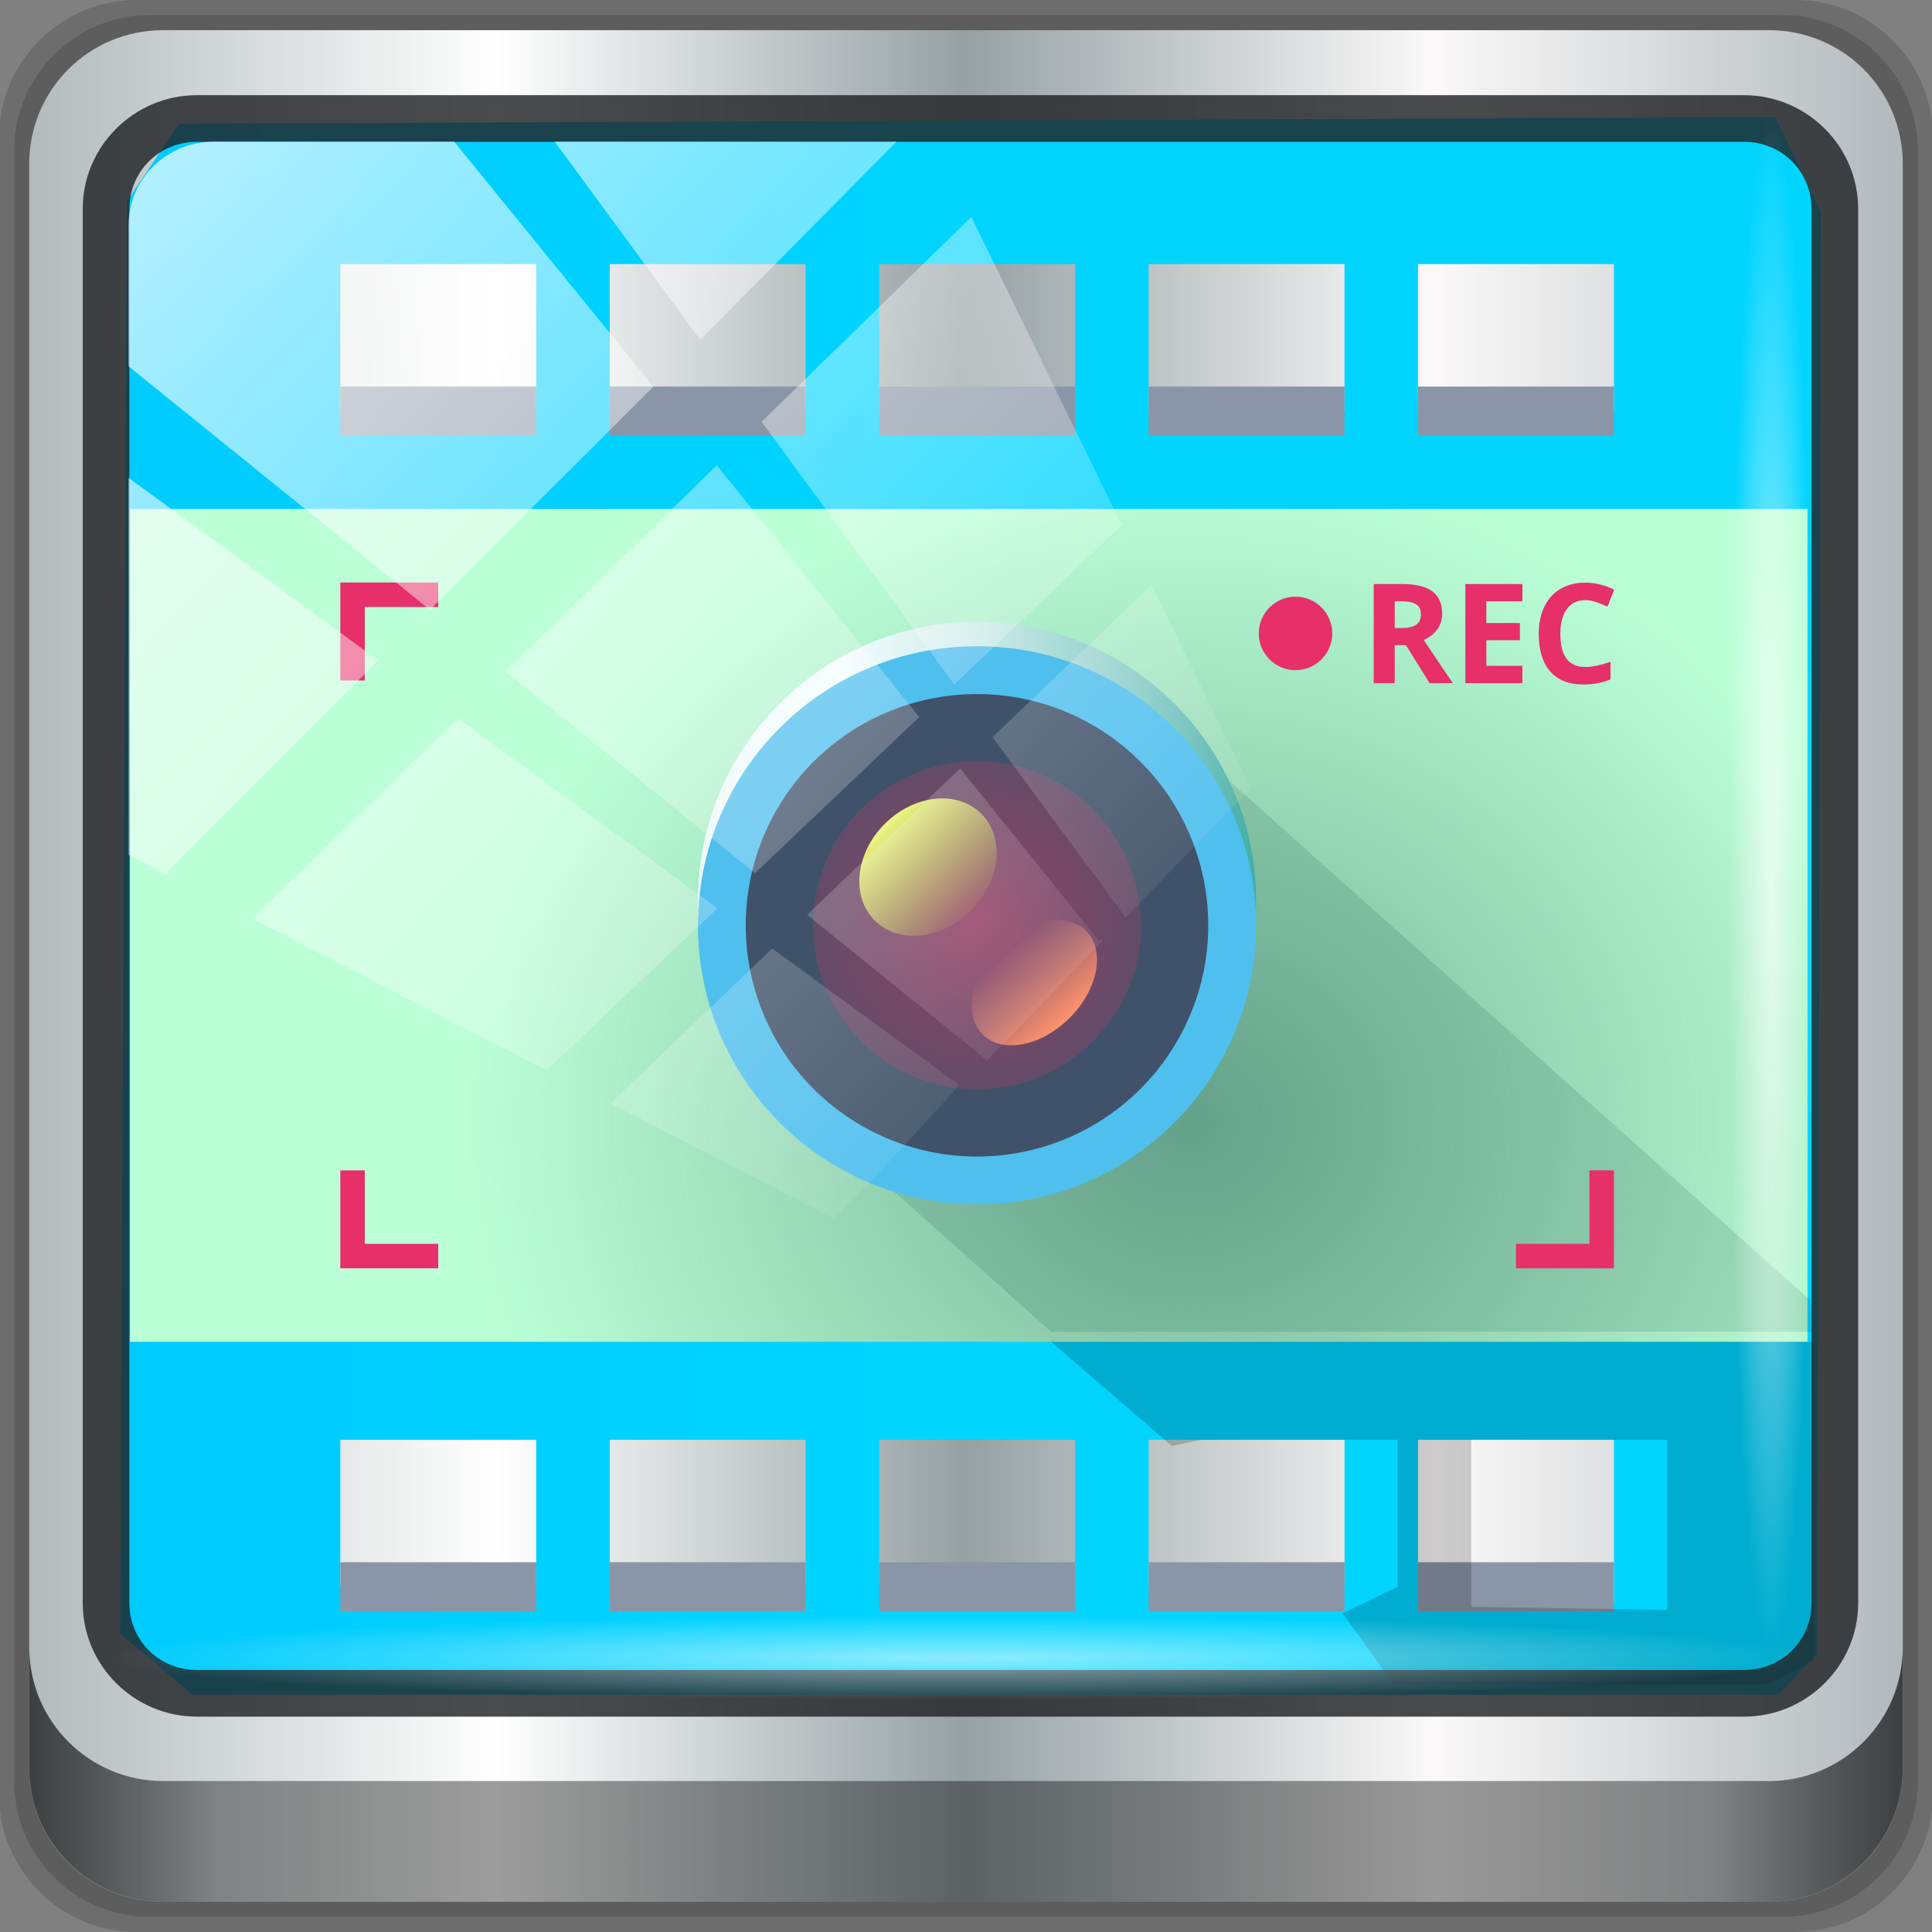 <?xml version="1.0" encoding="UTF-8" standalone="no"?>
<!-- Created with Inkscape (http://www.inkscape.org/) -->

<svg
   xmlns:dc="http://purl.org/dc/elements/1.1/"
   xmlns:cc="http://creativecommons.org/ns#"
   xmlns:rdf="http://www.w3.org/1999/02/22-rdf-syntax-ns#"
   xmlns:svg="http://www.w3.org/2000/svg"
   xmlns="http://www.w3.org/2000/svg"
   xmlns:xlink="http://www.w3.org/1999/xlink"
   xmlns:sodipodi="http://sodipodi.sourceforge.net/DTD/sodipodi-0.dtd"
   xmlns:inkscape="http://www.inkscape.org/namespaces/inkscape"
   width="96"
   height="96"
   id="svg13094"
   version="1.1"
   inkscape:version="0.92.2 5c3e80d, 2017-08-06"
   sodipodi:docname="recorditnow.svg">
  <rect width="100%" height="100%" fill="#808080" stroke="none"/>
  <sodipodi:namedview
     id="base"
     pagecolor="#ffffff"
     bordercolor="#666666"
     borderopacity="1.0"
     inkscape:pageopacity="0"
     inkscape:pageshadow="2"
     inkscape:zoom="18.754761"
     inkscape:cx="53.102806"
     inkscape:cy="54.59457"
     inkscape:document-units="px"
     inkscape:current-layer="g1083"
     showgrid="false"
     inkscape:snap-bbox="true"
     inkscape:bbox-paths="true"
     inkscape:bbox-nodes="true"
     inkscape:snap-bbox-edge-midpoints="true"
     inkscape:snap-bbox-midpoints="true"
     inkscape:object-paths="true"
     inkscape:snap-intersection-paths="true"
     inkscape:object-nodes="true"
     inkscape:snap-smooth-nodes="true"
     inkscape:snap-midpoints="true"
     inkscape:snap-object-midpoints="true"
     inkscape:snap-center="true"
     showguides="false"
     inkscape:guide-bbox="true"
     inkscape:window-width="1280"
     inkscape:window-height="972"
     inkscape:window-x="0"
     inkscape:window-y="23"
     inkscape:window-maximized="1"
     inkscape:snap-global="false"
     fit-margin-top="0"
     fit-margin-left="0"
     fit-margin-right="0"
     fit-margin-bottom="0"
     showborder="true"
     inkscape:showpageshadow="false"
     inkscape:snap-page="true">
    <inkscape:grid
       type="xygrid"
       id="grid3075"
       empspacing="5"
       visible="true"
       enabled="true"
       snapvisiblegridlinesonly="true"
       originx="1.6362304e-08"
       originy="18"
       spacingx="1"
       spacingy="1" />
  </sodipodi:namedview>
  <defs
     id="defs13096">
    <linearGradient
       gradientTransform="rotate(-90,24,24)"
       gradientUnits="userSpaceOnUse"
       x2="47"
       x1="1"
       id="linearGradient3764">
      <stop
         id="stop2"
         style="stop-color:#e4e4e4;stop-opacity:1" />
      <stop
         id="stop4"
         style="stop-color:#eee;stop-opacity:1"
         offset="1" />
    </linearGradient>
    <clipPath
       id="clipPath-437090756">
      <g
         id="g9"
         transform="translate(0,-1004.362)">
        <path
           id="path7"
           style="fill:#1890d0"
           transform="matrix(15.333,0,0,11.5,415,878.862)"
           d="m -24 13 c 0 1.105 -0.672 2 -1.5 2 -0.828 0 -1.5 -0.895 -1.5 -2 0 -1.105 0.672 -2 1.5 -2 0.828 0 1.5 0.895 1.5 2 z" />
      </g>
    </clipPath>
    <clipPath
       id="clipPath-445377319">
      <g
         id="g14"
         transform="translate(0,-1004.362)">
        <path
           id="path12"
           style="fill:#1890d0"
           transform="matrix(15.333,0,0,11.5,415,878.862)"
           d="m -24 13 c 0 1.105 -0.672 2 -1.5 2 -0.828 0 -1.5 -0.895 -1.5 -2 0 -1.105 0.672 -2 1.5 -2 0.828 0 1.5 0.895 1.5 2 z" />
      </g>
    </clipPath>
    <linearGradient
       gradientTransform="scale(3.543)"
       y2="3.669"
       x2="0"
       y1="10.126"
       gradientUnits="userSpaceOnUse"
       id="linear0">
      <stop
         id="stop17"
         style="stop-color:#008ef3;stop-opacity:1" />
      <stop
         id="stop19"
         style="stop-color:#00d4ff;stop-opacity:1"
         offset="1" />
    </linearGradient>
    <linearGradient
       y2="47"
       x2="90"
       y1="47"
       x1="6"
       gradientTransform="matrix(1.108,0,0,1.107,-5.198,-4.036)"
       gradientUnits="userSpaceOnUse"
       id="linearGradient4071"
       xlink:href="#linearGradient6139-0"
       inkscape:collect="always" />
    <linearGradient
       id="linearGradient6139-0">
      <stop
         style="stop-color:#b2babc;stop-opacity:1"
         offset="0"
         id="stop6141-2" />
      <stop
         id="stop6151-0"
         offset="0.25"
         style="stop-color:#ffffff;stop-opacity:1;" />
      <stop
         id="stop6147-1"
         offset="0.5"
         style="stop-color:#96a1a4;stop-opacity:1" />
      <stop
         style="stop-color:#fbf9f9;stop-opacity:1;"
         offset="0.75"
         id="stop6149-4" />
      <stop
         style="stop-color:#b2b9bc;stop-opacity:1"
         offset="1"
         id="stop6143-4" />
    </linearGradient>
    <linearGradient
       gradientUnits="userSpaceOnUse"
       y2="88.172"
       x2="94.5"
       y1="88.172"
       x1="1.5"
       id="linearGradient4129"
       xlink:href="#linearGradient3832-0-6-1-1"
       inkscape:collect="always"
       gradientTransform="matrix(1.001,0,0,1,-0.05,-3.1276151e-7)" />
    <linearGradient
       id="linearGradient3832-0-6-1-1">
      <stop
         id="stop3834-6-3-7-1"
         offset="0"
         style="stop-color:#000000;stop-opacity:1;" />
      <stop
         style="stop-color:#000000;stop-opacity:0.588;"
         offset="0.1"
         id="stop3872-2-4" />
      <stop
         id="stop3844-6-2-7-6"
         offset="0.9"
         style="stop-color:#000000;stop-opacity:0.588;" />
      <stop
         id="stop3836-5-0-2-9"
         offset="1"
         style="stop-color:#000000;stop-opacity:1;" />
    </linearGradient>
    <radialGradient
       r="43.199"
       fy="44.893"
       fx="13.948"
       cy="44.893"
       cx="13.948"
       gradientTransform="matrix(0.976,0,0,0.049,33.884,80.167)"
       gradientUnits="userSpaceOnUse"
       id="radialGradient7462"
       xlink:href="#linearGradient3737"
       inkscape:collect="always" />
    <linearGradient
       id="linearGradient3737">
      <stop
         id="stop3739"
         style="stop-color:#ffffff;stop-opacity:1"
         offset="0" />
      <stop
         id="stop3741"
         style="stop-color:#ffffff;stop-opacity:0"
         offset="1" />
    </linearGradient>
    <radialGradient
       r="43.199"
       fy="44.893"
       fx="13.948"
       cy="44.893"
       cx="13.948"
       gradientTransform="matrix(0.888,0,0,0.049,31.544,-90.212)"
       gradientUnits="userSpaceOnUse"
       id="radialGradient7464"
       xlink:href="#linearGradient3737"
       inkscape:collect="always" />
    <linearGradient
       y2="14.514"
       x2="50.528"
       y1="-28.642"
       x1="2.771"
       gradientUnits="userSpaceOnUse"
       id="linearGradient4767"
       xlink:href="#linearGradient3737"
       inkscape:collect="always" />
    <clipPath
       clipPathUnits="userSpaceOnUse"
       id="clipPath4156-4-1">
      <path
         style="opacity:0.6;fill:#ffffff;fill-opacity:1;stroke:none"
         d="m 27.046,-55.695 -14.214,13.321 h 0.061 l 15.653,21.771 10.231,-10.546 C 38.562,-32.302 27.468,-54.819 27.046,-55.695 Z M 9.647,-39.383 -5.241,-25.321 15.988,-7.806 26.372,-18.383 Z m 31.491,12.951 -9.741,9.714 8.945,12.458 7.781,-7.555 z m -49.84,4.379 -13.754,12.982 26.283,13.846 0.061,-0.062 -0.123,-0.062 L 13.599,-5.401 -8.702,-22.053 Z m 38.015,7.401 -9.803,9.775 11.579,9.559 7.628,-7.401 -8.669,-11.009 z m 20.187,5.674 -7.383,7.216 6.188,8.542 5.82,-6.137 z m -32.195,6.322 -9.557,9.498 13.662,7.185 7.934,-7.678 z m 23.312,2.374 -7.107,6.938 8.363,6.907 5.361,-5.674 -0.061,-0.092 -0.092,0.123 -6.464,-8.203 z m -8.73,8.542 -7.505,7.339 10.354,5.458 c 1.397,-1.321 5.675,-6.123 5.851,-6.322 z"
         id="path4158-0-8"
         inkscape:connector-curvature="0" />
    </clipPath>
    <clipPath
       id="clipPath-437090756-3">
      <g
         id="g9-6"
         transform="translate(0,-1004.362)">
        <path
           id="path7-7"
           style="fill:#1890d0"
           transform="matrix(15.333,0,0,11.5,415,878.862)"
           d="m -24,13 c 0,1.105 -0.672,2 -1.5,2 -0.828,0 -1.5,-0.895 -1.5,-2 0,-1.105 0.672,-2 1.5,-2 0.828,0 1.5,0.895 1.5,2 z"
           inkscape:connector-curvature="0" />
      </g>
    </clipPath>
    <clipPath
       id="clipPath-445377319-5">
      <g
         id="g14-3"
         transform="translate(0,-1004.362)">
        <path
           id="path12-5"
           style="fill:#1890d0"
           transform="matrix(15.333,0,0,11.5,415,878.862)"
           d="m -24,13 c 0,1.105 -0.672,2 -1.5,2 -0.828,0 -1.5,-0.895 -1.5,-2 0,-1.105 0.672,-2 1.5,-2 0.828,0 1.5,0.895 1.5,2 z"
           inkscape:connector-curvature="0" />
      </g>
    </clipPath>
    <linearGradient
       gradientTransform="scale(3.543)"
       y2="3.669"
       x2="0"
       y1="10.126"
       gradientUnits="userSpaceOnUse"
       id="linear0-6">
      <stop
         id="stop17-2"
         style="stop-color:#008ef3;stop-opacity:1" />
      <stop
         id="stop19-9"
         style="stop-color:#00d4ff;stop-opacity:1"
         offset="1" />
    </linearGradient>
    <linearGradient
       id="linearGradient1203"
       y2="138.187"
       x2="130.025"
       y1="74.71"
       x1="130.025"
       gradientTransform="matrix(0.274,0,0,0.306,1.285,-2.327)"
       gradientUnits="userSpaceOnUse">
      <stop
         style="stop-color:#0093fc;stop-opacity:0.083"
         id="stop1199"
         offset="0%"
         stop-color="#FFFFFF" />
      <stop
         style="stop-color:#9fceeb;stop-opacity:1"
         id="stop1201"
         offset="100%"
         stop-color="#EFFAFD" />
    </linearGradient>
    <linearGradient
       gradientUnits="userSpaceOnUse"
       gradientTransform="scale(1.044,0.958)"
       x1="195.688"
       y1="26.71"
       x2="39.183"
       y2="195.06"
       id="linearGradient-1">
      <stop
         stop-color="#0BA2FF"
         offset="0%"
         id="stop6" />
      <stop
         stop-color="#0067FF"
         offset="100%"
         id="stop8" />
    </linearGradient>
    <linearGradient
       gradientUnits="userSpaceOnUse"
       gradientTransform="scale(1.044,0.958)"
       x1="161.874"
       y1="18.792"
       x2="109.195"
       y2="216.109"
       id="linearGradient-2">
      <stop
         stop-color="#4BB4FF"
         offset="0%"
         id="stop11" />
      <stop
         stop-color="#005DDB"
         offset="100%"
         id="stop13" />
    </linearGradient>
    <linearGradient
       gradientUnits="userSpaceOnUse"
       gradientTransform="scale(0.579,1.726)"
       x1="114.464"
       y1="59.113"
       x2="17.247"
       y2="65.571"
       id="linearGradient-3">
      <stop
         stop-color="#2BB8FF"
         offset="0%"
         id="stop16" />
      <stop
         stop-color="#537CFF"
         offset="100%"
         id="stop18" />
    </linearGradient>
    <linearGradient
       gradientUnits="userSpaceOnUse"
       gradientTransform="scale(0.579,1.726)"
       x1="122.741"
       y1="93.367"
       x2="26.204"
       y2="104.1"
       id="linearGradient-4">
      <stop
         stop-color="#5BCBFF"
         offset="0%"
         id="stop21" />
      <stop
         stop-color="#0056CB"
         stop-opacity="0.469"
         offset="100%"
         id="stop23" />
    </linearGradient>
    <linearGradient
       gradientUnits="userSpaceOnUse"
       gradientTransform="scale(0.946,1.057)"
       x1="130.025"
       y1="74.71"
       x2="130.025"
       y2="138.187"
       id="linearGradient-5">
      <stop
         stop-color="#FFFFFF"
         offset="0%"
         id="stop26" />
      <stop
         stop-color="#EFFAFD"
         offset="100%"
         id="stop28" />
    </linearGradient>
    <linearGradient
       gradientUnits="userSpaceOnUse"
       gradientTransform="matrix(0.274,0,0,0.306,1.285,-2.327)"
       x1="130.025"
       y1="74.71"
       x2="130.025"
       y2="138.187"
       id="linearGradient-5-3">
      <stop
         stop-color="#FFFFFF"
         offset="0%"
         id="stop26-6"
         style="stop-color:#eef5f9;stop-opacity:1" />
      <stop
         stop-color="#EFFAFD"
         offset="100%"
         id="stop28-7"
         style="stop-color:#9fceeb;stop-opacity:1" />
    </linearGradient>
    <linearGradient
       inkscape:collect="always"
       xlink:href="#linear0-6"
       id="linearGradient1058"
       x1="-102.373"
       y1="88.289"
       x2="-17.867"
       y2="88.289"
       gradientUnits="userSpaceOnUse" />
    <linearGradient
       gradientTransform="scale(3.543)"
       y2="3.669"
       x2="0"
       y1="10.126"
       gradientUnits="userSpaceOnUse"
       id="linear0-6-3">
      <stop
         id="stop17-2-6"
         style="stop-color:#008ef3;stop-opacity:1" />
      <stop
         id="stop19-9-7"
         style="stop-color:#00d4ff;stop-opacity:1"
         offset="1" />
    </linearGradient>
    <radialGradient
       inkscape:collect="always"
       xlink:href="#linearGradient876"
       id="radialGradient878"
       cx="44.446"
       cy="45.678"
       fx="44.446"
       fy="45.678"
       r="32"
       gradientTransform="matrix(1.126,0,0,1.017,-99.315,52.599)"
       gradientUnits="userSpaceOnUse" />
    <linearGradient
       inkscape:collect="always"
       id="linearGradient876">
      <stop
         style="stop-color:#033d32;stop-opacity:0.396"
         offset="0"
         id="stop872" />
      <stop
         style="stop-color:#0b352d;stop-opacity:0;"
         offset="1"
         id="stop874" />
    </linearGradient>
    <linearGradient
       inkscape:collect="always"
       xlink:href="#linearGradient910"
       id="linearGradient912"
       x1="20.625"
       y1="33.002"
       x2="43.375"
       y2="33.002"
       gradientUnits="userSpaceOnUse" />
    <linearGradient
       inkscape:collect="always"
       id="linearGradient910">
      <stop
         style="stop-color:#eef9f9;stop-opacity:1"
         offset="0"
         id="stop906" />
      <stop
         id="stop916"
         offset="0.256"
         style="stop-color:#f2fdfe;stop-opacity:1" />
      <stop
         id="stop914"
         offset="0.514"
         style="stop-color:#cbeae7;stop-opacity:1" />
      <stop
         style="stop-color:#8bcdc9;stop-opacity:1"
         offset="0.772"
         id="stop918" />
      <stop
         style="stop-color:#43aea4;stop-opacity:1"
         offset="1"
         id="stop908" />
    </linearGradient>
    <radialGradient
       inkscape:collect="always"
       xlink:href="#linearGradient884"
       id="radialGradient886"
       cx="32"
       cy="34"
       fx="32"
       fy="34"
       r="6"
       gradientUnits="userSpaceOnUse"
       gradientTransform="matrix(1.114,0,0,1.114,-3.66,-3.889)" />
    <linearGradient
       inkscape:collect="always"
       id="linearGradient884">
      <stop
         style="stop-color:#964266;stop-opacity:1;"
         offset="0"
         id="stop880" />
      <stop
         style="stop-color:#964266;stop-opacity:0.401"
         offset="1"
         id="stop882" />
    </linearGradient>
    <linearGradient
       inkscape:collect="always"
       xlink:href="#linearGradient892"
       id="linearGradient896"
       x1="-1.547"
       y1="52.008"
       x2="-1.326"
       y2="48.302"
       gradientUnits="userSpaceOnUse" />
    <linearGradient
       inkscape:collect="always"
       id="linearGradient892">
      <stop
         style="stop-color:#ff936e;stop-opacity:1;"
         offset="0"
         id="stop888" />
      <stop
         style="stop-color:#ff936e;stop-opacity:0;"
         offset="1"
         id="stop890" />
    </linearGradient>
    <linearGradient
       inkscape:collect="always"
       xlink:href="#linearGradient902"
       id="linearGradient904"
       x1="-1.062"
       y1="41.111"
       x2="-1.062"
       y2="46.449"
       gradientUnits="userSpaceOnUse" />
    <linearGradient
       inkscape:collect="always"
       id="linearGradient902">
      <stop
         style="stop-color:#f1ff83;stop-opacity:0.958"
         offset="0"
         id="stop898" />
      <stop
         style="stop-color:#e7ff3c;stop-opacity:0"
         offset="1"
         id="stop900" />
    </linearGradient>
    <linearGradient
       inkscape:collect="always"
       xlink:href="#linear0-6"
       id="linearGradient1249"
       gradientUnits="userSpaceOnUse"
       x1="-102.373"
       y1="88.289"
       x2="-17.867"
       y2="88.289" />
  </defs>
  <g
     id="g3043"
     inkscape:export-filename="folder.png"
     inkscape:export-xdpi="90"
     inkscape:export-ydpi="90"
     transform="translate(-0.625,32.082)" />
  <g
     id="scalable"
     transform="matrix(1.039,0,0,1.039,1214.722,1910.812)"
     inkscape:label="#g3701"
     style="fill:#ffffff" />
  <path
     style="display:inline;opacity:0.15;fill:#000000;fill-opacity:1;fill-rule:nonzero;stroke:none;stroke-width:1.001"
     d="M 89.186,-3.1276151e-7 H 6.814 C 3.011,-3.1276151e-7 -0.05,3.058 -0.05,6.857 V 89.143 C -0.05,92.942 3.011,96 6.814,96 H 89.186 c 3.803,0 6.864,-3.058 6.864,-6.857 V 6.857 C 96.05,3.058 92.989,-3.1276151e-7 89.186,-3.1276151e-7 Z"
     id="path3288"
     inkscape:connector-curvature="0" />
  <path
     inkscape:connector-curvature="0"
     id="path4085"
     d="M 88.542,0.75 H 7.458 c -3.743,0 -6.757,3.01 -6.757,6.75 V 88.5 c 0,3.74 3.014,6.75 6.757,6.75 H 88.542 c 3.743,0 6.757,-3.01 6.757,-6.75 V 7.5 c 0,-3.739 -3.014,-6.75 -6.757,-6.75 z"
     style="display:inline;opacity:0.15;fill:#000000;fill-opacity:1;fill-rule:nonzero;stroke:none;stroke-width:1.001" />
  <path
     style="display:inline;fill:url(#linearGradient4071);fill-opacity:1;fill-rule:nonzero;stroke:none;stroke-width:1.001"
     d="M 87.899,1.5 H 8.101 c -3.684,0 -6.65,2.963 -6.65,6.643 V 87.857 c 0,3.68 2.966,6.643 6.65,6.643 H 87.899 c 3.684,0 6.65,-2.963 6.65,-6.643 V 8.143 c 0,-3.68 -2.966,-6.643 -6.65,-6.643 z"
     id="rect4251-1"
     inkscape:connector-curvature="0" />
  <g
     transform="translate(108.341,-43.275)"
     id="g1083">
    <path
       sodipodi:nodetypes="ccccccccccccccccccccccccccccccccccccccccccccccccccccccccccc"
       inkscape:connector-curvature="0"
       id="path3960"
       d="m -102.042,53.289 -0.331,71.158 3.592,3.036 h 78.811 l 1.938,-2.044 0.165,-71.654 -2.269,-4.69 -79.307,0.331 z m 10.61,3.109 h 9.736 v 7.302 h -9.736 z m 13.388,0 h 9.736 v 7.302 h -9.736 z m 13.388,0 h 9.736 v 7.302 h -9.736 z m 13.388,0 h 9.736 v 7.302 h -9.736 z m 13.388,0 h 9.736 v 7.302 h -9.736 z m -53.55,58.419 h 9.736 v 7.302 h -9.736 z m 13.388,0 h 9.736 v 7.302 h -9.736 z m 13.388,0 h 9.736 v 7.302 h -9.736 z m 13.388,0 h 9.736 v 7.302 h -9.736 z m 13.388,0 h 9.736 v 8.129 l -9.736,-0.827 z"
       style="opacity:1;fill:url(#linearGradient1249);fill-opacity:1;fill-rule:nonzero;stroke:none;stroke-width:0.614;stroke-linecap:butt;stroke-linejoin:miter;stroke-miterlimit:4;stroke-dasharray:none;stroke-dashoffset:0;stroke-opacity:1;marker:none" />
    <path
       sodipodi:nodetypes="ccccc"
       inkscape:connector-curvature="0"
       id="path868"
       d="m -101.877,68.568 v 41.38 h 83.349 V 68.568 Z"
       style="color:#000000;display:inline;overflow:visible;visibility:visible;opacity:1;vector-effect:none;fill:#bbffd7;fill-opacity:1;fill-rule:nonzero;stroke:none;stroke-width:1.259;stroke-linecap:butt;stroke-linejoin:miter;stroke-miterlimit:4;stroke-dasharray:none;stroke-dashoffset:0;stroke-opacity:1;marker:none;enable-background:accumulate" />
    <path
       style="color:#000000;display:inline;overflow:visible;visibility:visible;opacity:1;vector-effect:none;fill:url(#radialGradient878);fill-opacity:1;fill-rule:nonzero;stroke:none;stroke-width:1.259;stroke-linecap:butt;stroke-linejoin:miter;stroke-miterlimit:4;stroke-dasharray:none;stroke-dashoffset:0;stroke-opacity:1;marker:none;enable-background:accumulate"
       d="m -101.877,68.568 v 41.38 h 83.349 V 68.568 Z"
       id="path843"
       inkscape:connector-curvature="0"
       sodipodi:nodetypes="ccccc" />
    <path
       sodipodi:nodetypes="cccccccccccccccccccccccccccccccccccccccccccccccccc"
       inkscape:connector-curvature="0"
       id="path3913"
       d="m -91.432,62.483 v 2.434 h 9.736 V 62.483 Z m 13.388,0 v 2.434 h 9.736 V 62.483 Z m 13.388,0 v 2.434 h 9.736 V 62.483 Z m 13.388,0 v 2.434 h 9.736 V 62.483 Z m 13.388,0 v 2.434 h 9.736 V 62.483 Z m -53.55,58.419 v 2.434 h 9.736 v -2.434 z m 13.388,0 v 2.434 h 9.736 v -2.434 z m 13.388,0 v 2.434 h 9.736 v -2.434 z m 13.388,0 v 2.434 h 9.736 v -2.434 z m 13.388,0 v 2.434 h 9.736 v -2.434 z"
       style="color:#000000;display:inline;overflow:visible;visibility:visible;opacity:1;vector-effect:none;fill:#8a96a7;fill-opacity:1;fill-rule:nonzero;stroke:none;stroke-width:1.217;stroke-linecap:butt;stroke-linejoin:miter;stroke-miterlimit:4;stroke-dasharray:none;stroke-dashoffset:0;stroke-opacity:1;marker:none;enable-background:accumulate" />
    <path
       sodipodi:nodetypes="cccccccc"
       inkscape:connector-curvature="0"
       id="path836"
       d="m -50.912,78.812 -0.008,0.095 -17.347,19.682 12.153,10.863 H -18.197 l -0.186,-1.564 -32.486,-29.041 z"
       style="opacity:1;vector-effect:none;fill:#003a37;fill-opacity:0.132;fill-rule:nonzero;stroke:none;stroke-width:1.217;stroke-linecap:butt;stroke-linejoin:miter;stroke-miterlimit:4;stroke-dasharray:none;stroke-dashoffset:0;stroke-opacity:1;marker:none;paint-order:normal" />
    <g
       style="stroke-width:0.998"
       id="g4164"
       transform="matrix(1.219,0,0,1.219,-98.802,47.807)">
      <path
         style="color:#000000;display:inline;overflow:visible;visibility:visible;fill:url(#linearGradient912);fill-opacity:1;fill-rule:evenodd;stroke:none;stroke-width:1.331;marker:none;enable-background:accumulate"
         d="m 32,21.627 c -6.282,0 -11.375,5.093 -11.375,11.375 0,6.282 5.093,11.375 11.375,11.375 6.282,0 11.375,-5.093 11.375,-11.375 0,-6.282 -5.093,-11.375 -11.375,-11.375 z m 0,2.312 c 5.013,0 9.062,4.049 9.062,9.062 0,5.013 -4.049,9.062 -9.062,9.062 -5.013,0 -9.062,-4.049 -9.062,-9.062 0,-5.013 4.049,-9.062 9.062,-9.062 z"
         id="path3088-6-3"
         inkscape:connector-curvature="0" />
      <path
         inkscape:connector-curvature="0"
         id="path926"
         d="m 32,22.625 c -6.282,0 -11.375,5.093 -11.375,11.375 0,6.282 5.093,11.375 11.375,11.375 6.282,0 11.375,-5.093 11.375,-11.375 0,-6.282 -5.093,-11.375 -11.375,-11.375 z m 0,2.312 c 5.013,0 9.062,4.049 9.062,9.062 0,5.013 -4.049,9.062 -9.062,9.062 -5.013,0 -9.062,-4.049 -9.062,-9.062 0,-5.013 4.049,-9.062 9.062,-9.062 z"
         style="color:#000000;display:inline;overflow:visible;visibility:visible;fill:#4fbfee;fill-opacity:1;fill-rule:evenodd;stroke:none;stroke-width:1.331;marker:none;enable-background:accumulate" />
      <g
         id="g4930"
         transform="matrix(0.998,0,0,0.998,0.055,1.057)" />
      <g
         style="stroke-width:0.998"
         id="g4159">
        <path
           id="path4054"
           d="m 41.426,34 a 9.426,9.426 0 0 1 -9.426,9.426 9.426,9.426 0 0 1 -9.426,-9.426 9.426,9.426 0 0 1 9.426,-9.426 9.426,9.426 0 0 1 9.426,9.426 z"
           style="color:#000000;display:inline;overflow:visible;visibility:visible;fill:#405269;fill-opacity:1;fill-rule:evenodd;stroke:none;stroke-width:0.333;marker:none;enable-background:accumulate"
           inkscape:connector-curvature="0" />
        <path
           inkscape:connector-curvature="0"
           style="color:#000000;display:inline;overflow:visible;visibility:visible;fill:url(#radialGradient886);fill-opacity:1;fill-rule:evenodd;stroke:none;stroke-width:0.371;marker:none;enable-background:accumulate"
           d="M 38.686,34 A 6.686,6.686 0 0 1 32,40.686 6.686,6.686 0 0 1 25.314,34 6.686,6.686 0 0 1 32,27.314 a 6.686,6.686 0 0 1 6.686,6.686 z"
           id="path924" />
        <ellipse
           ry="2.03"
           rx="2.983"
           cy="49.978"
           cx="-1.414"
           style="color:#000000;display:inline;overflow:visible;visibility:visible;fill:url(#linearGradient896);fill-opacity:1;fill-rule:evenodd;stroke:none;stroke-width:0.103;marker:none;enable-background:accumulate"
           id="path3915-1"
           transform="rotate(-45)" />
        <ellipse
           ry="2.492"
           rx="3.075"
           cy="43.578"
           cx="-1.149"
           transform="rotate(-45)"
           id="ellipse835"
           style="color:#000000;display:inline;overflow:visible;visibility:visible;fill:url(#linearGradient904);fill-opacity:1;fill-rule:evenodd;stroke:none;stroke-width:0.127;marker:none;enable-background:accumulate" />
      </g>
    </g>
    <path
       sodipodi:nodetypes="ccccccccc"
       id="path4999"
       d="m -91.432,72.219 v 4.868 h 1.217 v -3.651 h 3.651 v -1.217 h -3.651 -0.406 z"
       style="color:#000000;display:inline;overflow:visible;visibility:visible;opacity:1;fill:#e72f6a;fill-opacity:1;fill-rule:nonzero;stroke:none;stroke-width:1.217;stroke-linecap:butt;stroke-linejoin:miter;stroke-miterlimit:4;stroke-dasharray:none;stroke-dashoffset:0;stroke-opacity:1;marker:none;enable-background:accumulate"
       inkscape:connector-curvature="0" />
    <path
       sodipodi:nodetypes="ccccccccc"
       style="color:#000000;display:inline;overflow:visible;visibility:visible;opacity:1;fill:#e72f6a;fill-opacity:1;fill-rule:nonzero;stroke:none;stroke-width:1.217;stroke-linecap:butt;stroke-linejoin:miter;stroke-miterlimit:4;stroke-dasharray:none;stroke-dashoffset:0;stroke-opacity:1;marker:none;enable-background:accumulate"
       d="m -91.432,106.297 v -4.868 h 1.217 v 3.651 h 3.651 v 1.217 h -3.651 -0.406 z"
       id="path5001"
       inkscape:connector-curvature="0" />
    <path
       sodipodi:nodetypes="ccccccccc"
       inkscape:connector-curvature="0"
       id="rect4994"
       d="m -28.146,106.297 v -4.868 H -29.363 v 3.651 h -3.651 v 1.217 h 3.651 0.406 z"
       style="color:#000000;display:inline;overflow:visible;visibility:visible;opacity:1;fill:#e72f6a;fill-opacity:1;fill-rule:nonzero;stroke:none;stroke-width:1.217;stroke-linecap:butt;stroke-linejoin:miter;stroke-miterlimit:4;stroke-dasharray:none;stroke-dashoffset:0;stroke-opacity:1;marker:none;enable-background:accumulate" />
    <g
       transform="matrix(0.431,0,0,0.431,-57.941,56.963)"
       id="text5003"
       style="font-style:normal;font-variant:normal;font-weight:bold;font-stretch:normal;font-size:16px;line-height:125%;font-family:'Open Sans';-inkscape-font-specification:'Open Sans Bold';letter-spacing:0px;word-spacing:0px;fill:#e72f6a;fill-opacity:1;stroke:none;stroke-width:2.825px;stroke-linecap:butt;stroke-linejoin:miter;stroke-opacity:1">
      <path
         style="fill:#e72f6a;fill-opacity:1;stroke-width:7.982px"
         inkscape:connector-curvature="0"
         id="path5008"
         d="m 43.859,40.648 h 0.781 q 1.148,0 1.695,-0.383 0.547,-0.383 0.547,-1.203 0,-0.812 -0.562,-1.156 Q 45.766,37.562 44.594,37.562 h -0.734 z m 0,1.969 V 47 H 41.438 V 35.578 h 3.328 q 2.328,0 3.445,0.852 1.117,0.844 1.117,2.57 0,1.008 -0.555,1.797 -0.555,0.781 -1.57,1.227 Q 49.781,45.875 50.562,47 H 47.875 l -2.727,-4.383 z" />
      <path
         style="fill:#e72f6a;fill-opacity:1;stroke-width:7.982px"
         inkscape:connector-curvature="0"
         id="path5010"
         d="M 58.578,47 H 52 V 35.578 h 6.578 V 37.562 h -4.156 v 2.508 h 3.867 v 1.984 H 54.422 V 45 h 4.156 z" />
      <path
         style="fill:#e72f6a;fill-opacity:1;stroke-width:7.982px"
         inkscape:connector-curvature="0"
         id="path5012"
         d="m 65.82,37.43 q -1.367,0 -2.117,1.031 -0.75,1.023 -0.75,2.859 0,3.82 2.867,3.82 1.203,0 2.914,-0.602 v 2.031 q -1.406,0.586 -3.141,0.586 -2.492,0 -3.812,-1.508 -1.32,-1.516 -1.32,-4.344 0,-1.781 0.648,-3.117 0.648,-1.344 1.859,-2.055 1.219,-0.719 2.852,-0.719 1.664,0 3.344,0.805 l -0.781,1.969 Q 67.742,37.883 67.094,37.656 66.445,37.43 65.82,37.43 Z" />
    </g>
    <circle
       style="color:#000000;display:inline;overflow:visible;visibility:visible;opacity:1;fill:#e72f6a;fill-opacity:1;fill-rule:nonzero;stroke:none;stroke-width:3.438px;stroke-linecap:butt;stroke-linejoin:miter;stroke-miterlimit:4;stroke-dasharray:none;stroke-dashoffset:0;stroke-opacity:1;marker:none;enable-background:accumulate"
       id="path4886"
       cx="-43.967"
       cy="74.749"
       r="1.826" />
    <path
       sodipodi:nodetypes="cccccccccccccccc"
       inkscape:connector-curvature="0"
       id="path836-5"
       d="m -56.114,109.948 6.002,5.175 1.488,-0.307 h 9.736 v 7.302 l -2.738,1.323 2.553,3.545 h 18.441 l 2.434,-1.217 v -15.822 z m 20.878,4.868 h 9.736 v 8.46 l -9.736,-0.165 z"
       style="opacity:1;vector-effect:none;fill:#000000;fill-opacity:0.187;fill-rule:nonzero;stroke:none;stroke-width:1.217;stroke-linecap:butt;stroke-linejoin:miter;stroke-miterlimit:4;stroke-dasharray:none;stroke-dashoffset:0;stroke-opacity:1;marker:none;paint-order:normal" />
  </g>
  <path
     inkscape:connector-curvature="0"
     id="path4989"
     d="m 9.785,4.729 c -3.12,0 -5.674,2.54 -5.674,5.646 v 69.278 c 0,3.106 2.554,5.646 5.674,5.646 H 86.657 c 3.12,0 5.674,-2.54 5.674,-5.646 V 10.375 c 0,-3.106 -2.554,-5.646 -5.674,-5.646 z m 0,2.319 H 86.657 c 1.89,0 3.356,1.48 3.356,3.327 v 69.278 c 0,1.846 -1.465,3.327 -3.356,3.327 H 9.785 c -1.89,0 -3.356,-1.48 -3.356,-3.327 V 10.375 c 0,-1.846 1.465,-3.327 3.356,-3.327 z"
     style="color:#000000;font-style:normal;font-variant:normal;font-weight:normal;font-stretch:normal;font-size:medium;line-height:normal;font-family:Sans;-inkscape-font-specification:Sans;text-indent:0;text-align:start;text-decoration:none;text-decoration-line:none;letter-spacing:normal;word-spacing:normal;text-transform:none;writing-mode:lr-tb;direction:ltr;baseline-shift:baseline;text-anchor:start;display:inline;overflow:visible;visibility:visible;fill:#1f2224;fill-opacity:0.809;stroke:none;stroke-width:2.377;marker:none;enable-background:accumulate" />
  <path
     inkscape:connector-curvature="0"
     style="display:inline;opacity:0.658;fill:url(#linearGradient4129);fill-opacity:1;fill-rule:nonzero;stroke:none;stroke-width:1.001"
     d="m 1.452,81.844 v 6 c 0,3.68 2.979,6.656 6.663,6.656 H 87.885 c 3.684,0 6.663,-2.976 6.663,-6.656 v -6 c 0,3.68 -2.979,6.656 -6.663,6.656 H 8.115 c -3.684,0 -6.663,-2.976 -6.663,-6.656 z"
     id="path4118" />
  <rect
     style="opacity:0.55;fill:url(#radialGradient7462);fill-opacity:1;stroke:none;stroke-width:1.001"
     id="rect4131"
     width="84.338"
     height="4.25"
     x="5.331"
     y="80.25"
     rx="0"
     ry="4.25" />
  <rect
     ry="4.254"
     rx="0"
     y="-90.129"
     x="5.56"
     height="4.254"
     width="76.75"
     id="rect4141"
     style="opacity:0.669;fill:url(#radialGradient7464);fill-opacity:1;stroke:none;stroke-width:1.001"
     transform="rotate(90)" />
  <rect
     transform="matrix(1.07,0,0,1.048,4.25,38.479)"
     style="opacity:0.7;fill:url(#linearGradient4767);fill-opacity:1;stroke:none"
     id="rect4146"
     width="75.966"
     height="69.024"
     x="2"
     y="-30"
     rx="3.957"
     ry="3.957"
     clip-path="url(#clipPath4156-4-1)" />
</svg>
